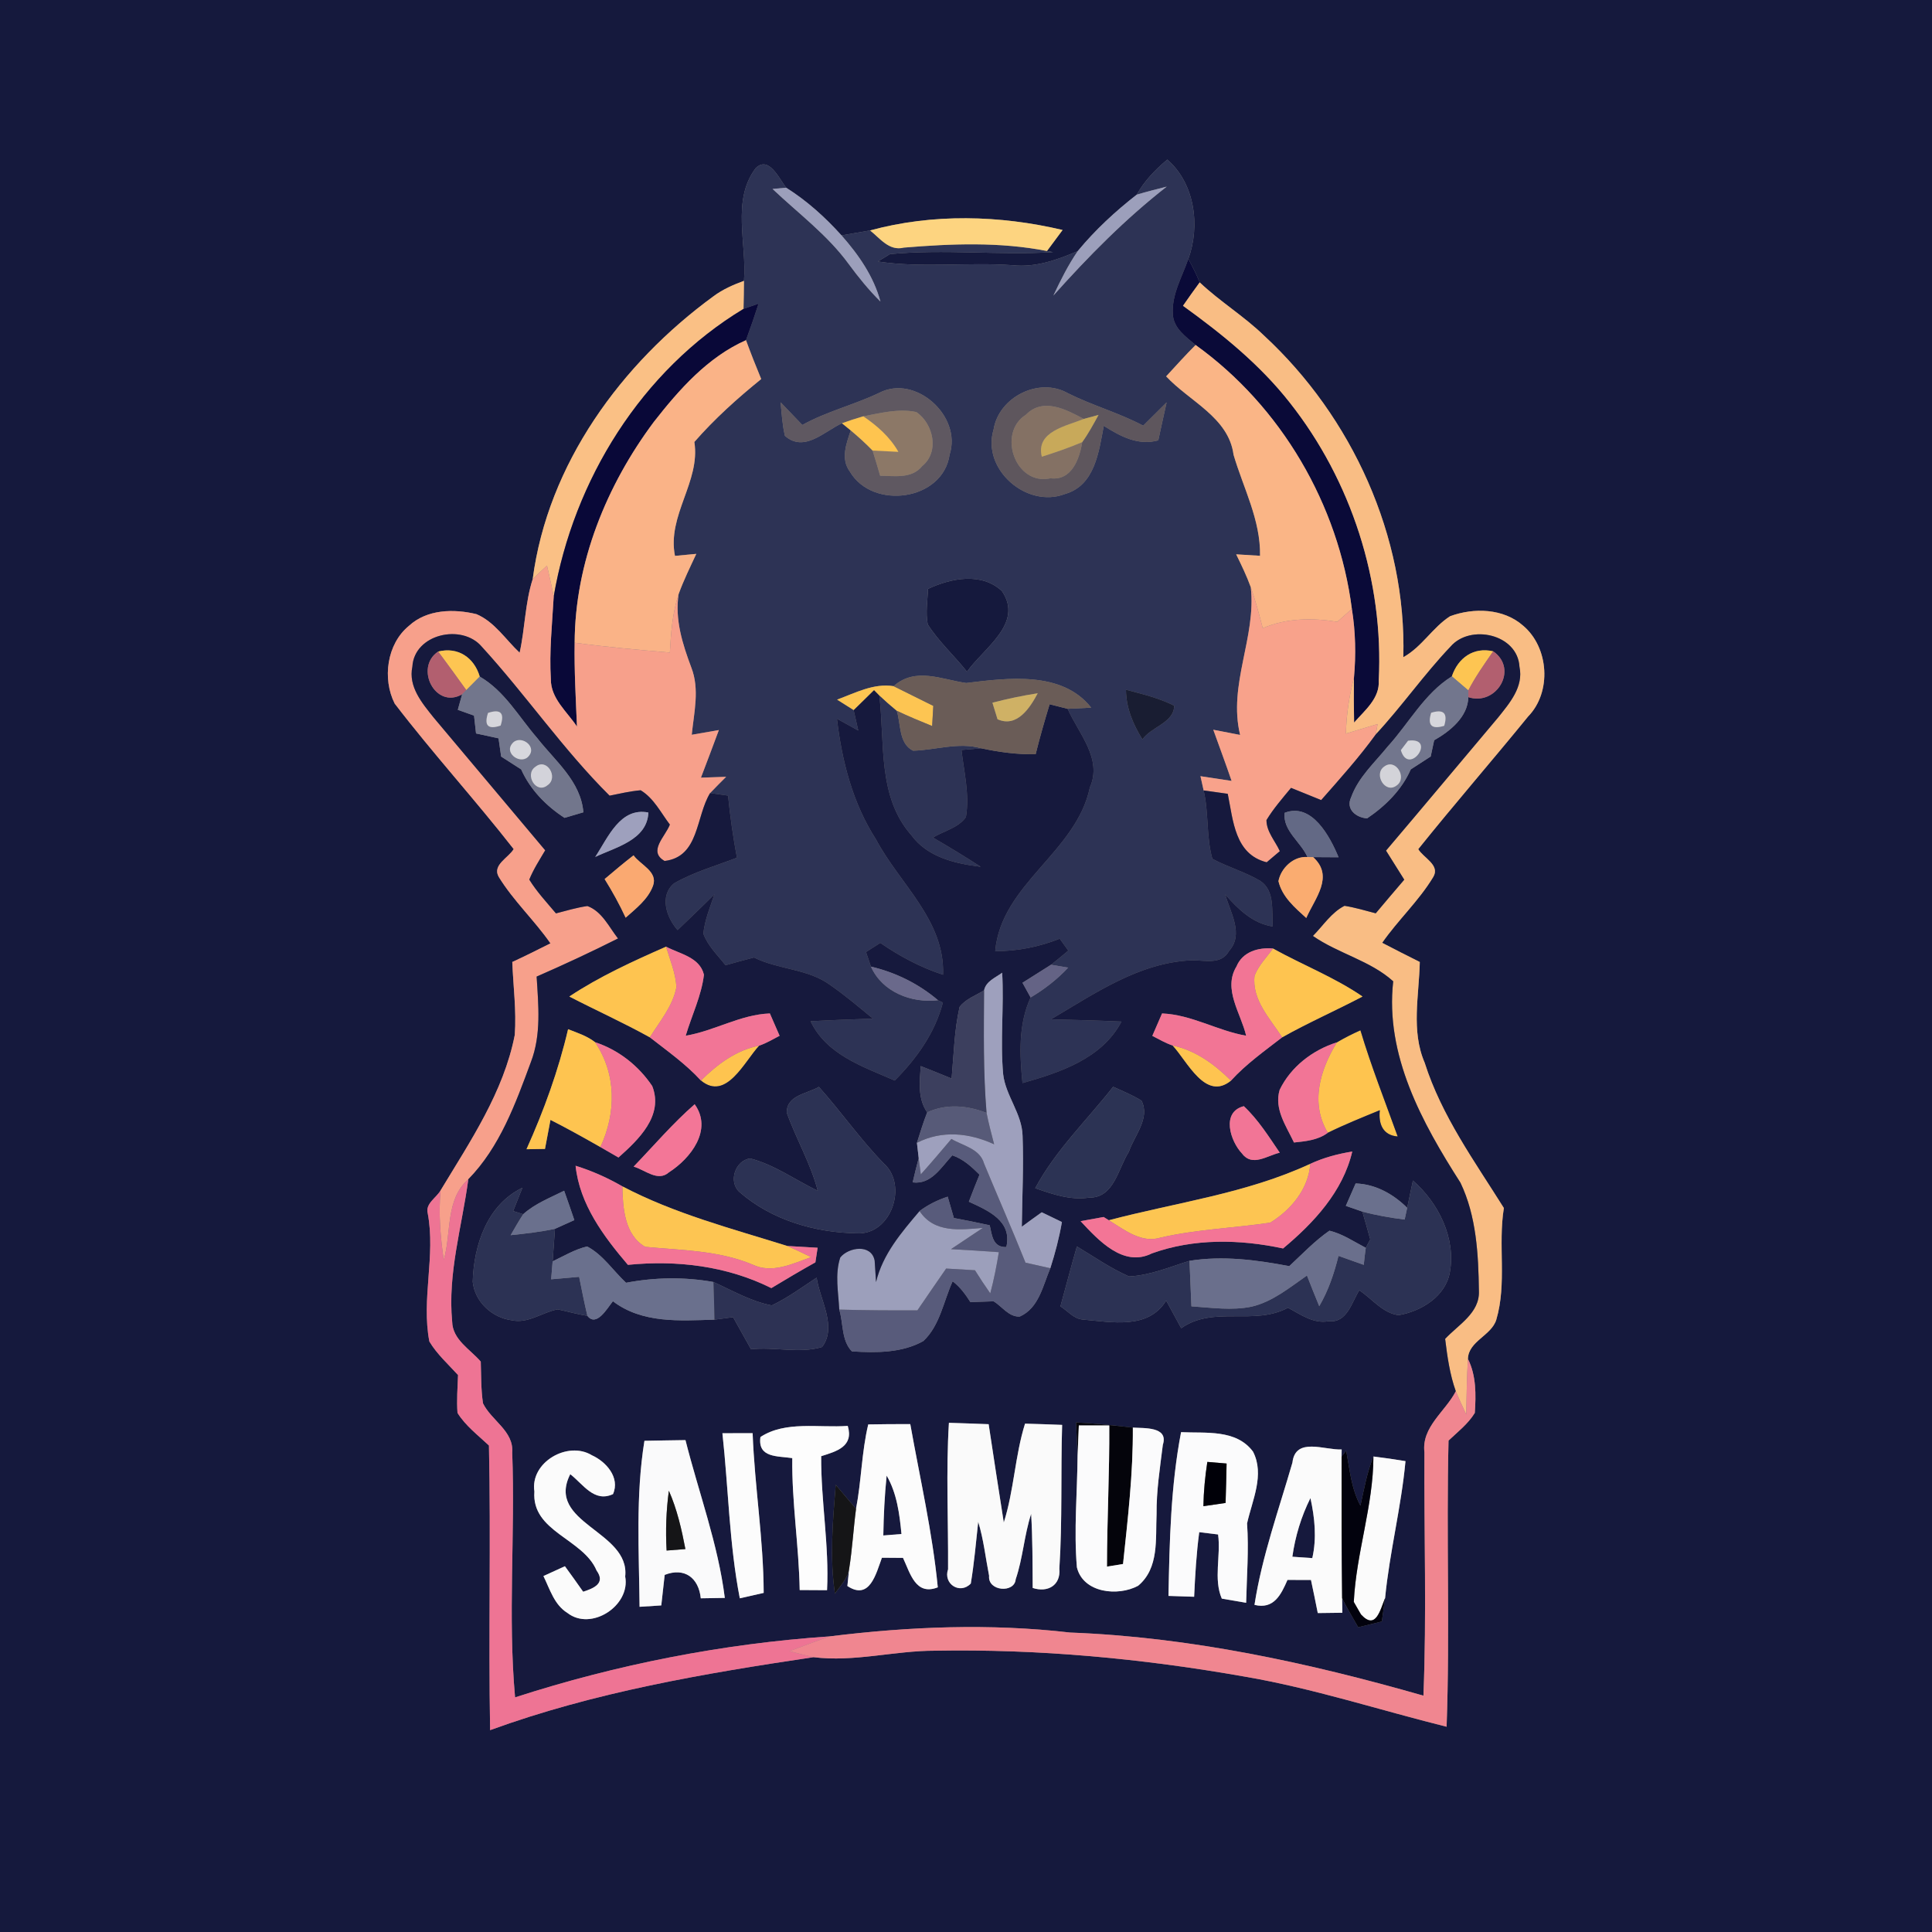 <?xml version="1.0" encoding="UTF-8" ?>
<!DOCTYPE svg PUBLIC "-//W3C//DTD SVG 1.1//EN" "http://www.w3.org/Graphics/SVG/1.1/DTD/svg11.dtd">
<svg width="250pt" height="250pt" viewBox="0 0 250 250" version="1.1" xmlns="http://www.w3.org/2000/svg">
<rect x="0" y="0" width="250" height="250" fill="#808080" stroke="none"/>
<g id="#15193dff">
<path fill="#15193d" opacity="1.00" d=" M 0.00 0.00 L 250.00 0.00 L 250.00 250.00 L 0.00 250.00 L 0.00 0.00 M 97.77 21.78 C 94.63 25.97 96.67 31.53 96.27 36.34 C 94.88 36.85 93.51 37.45 92.32 38.34 C 80.39 47.05 70.89 60.04 68.93 74.94 C 67.94 78.01 67.94 81.32 67.24 84.46 C 65.43 82.77 64.00 80.46 61.65 79.47 C 58.73 78.76 55.25 78.83 52.92 80.98 C 50.04 83.33 49.46 87.84 51.07 91.04 C 56.00 97.48 61.48 103.48 66.47 109.87 C 65.81 111.00 63.63 111.94 64.55 113.49 C 66.46 116.59 69.16 119.09 71.23 122.07 C 69.59 122.89 67.95 123.72 66.29 124.48 C 66.41 127.63 66.84 130.78 66.61 133.93 C 65.16 141.34 60.84 147.69 57.01 154.04 C 56.46 155.00 55.01 155.75 55.35 157.01 C 56.39 162.50 54.50 168.08 55.56 173.59 C 56.54 175.23 57.99 176.52 59.27 177.93 C 59.21 179.56 59.08 181.19 59.20 182.83 C 60.24 184.50 61.85 185.71 63.27 187.05 C 63.53 199.32 63.20 211.60 63.42 223.88 C 76.91 218.96 91.12 216.54 105.27 214.44 C 110.53 215.10 115.75 213.59 121.01 213.60 C 134.40 213.36 147.80 214.61 160.99 216.94 C 169.87 218.45 178.46 221.27 187.19 223.44 C 187.63 211.11 187.14 198.75 187.44 186.41 C 188.63 185.28 189.97 184.25 190.84 182.83 C 191.00 180.49 191.03 177.99 189.95 175.84 C 190.01 173.54 192.99 172.83 193.62 170.77 C 195.01 166.07 193.82 161.11 194.60 156.32 C 190.81 150.27 186.54 144.40 184.35 137.51 C 182.57 133.37 183.63 128.82 183.72 124.48 C 182.09 123.67 180.46 122.84 178.85 122.00 C 180.90 119.05 183.59 116.58 185.45 113.50 C 186.41 111.94 184.18 111.01 183.52 109.88 C 188.17 104.08 193.05 98.47 197.74 92.71 C 200.81 89.56 200.44 83.79 197.10 80.97 C 194.55 78.71 190.70 78.61 187.64 79.74 C 185.37 81.20 183.99 83.72 181.59 85.04 C 182.01 69.42 174.97 53.97 163.56 43.42 C 160.97 40.91 157.86 39.02 155.24 36.54 C 154.82 35.50 154.31 34.49 153.77 33.50 C 155.33 29.22 154.62 23.75 151.05 20.65 C 149.50 21.95 148.08 23.41 147.09 25.19 C 144.32 27.35 141.70 29.77 139.46 32.49 C 136.80 33.63 133.99 34.64 131.04 34.32 C 125.22 33.90 119.37 34.71 113.59 33.84 C 113.98 33.60 114.76 33.12 115.16 32.88 C 122.17 32.21 129.23 33.05 136.26 32.63 L 135.48 32.48 C 135.99 31.80 137.00 30.44 137.50 29.76 C 129.39 27.84 120.66 27.61 112.59 29.82 C 111.36 30.04 110.13 30.25 108.89 30.46 C 106.78 28.11 104.40 25.97 101.73 24.29 C 100.84 23.15 99.47 20.06 97.77 21.78 Z" />
<path fill="#15193d" opacity="1.00" d=" M 120.08 76.20 C 123.05 74.81 126.98 74.02 129.64 76.47 C 132.52 80.66 127.28 83.86 125.13 86.92 C 123.48 84.84 121.48 83.04 120.05 80.80 C 119.75 79.28 120.03 77.73 120.08 76.20 Z" />
</g>
<g id="#2d3355ff">
<path fill="#2d3355" opacity="1.00" d=" M 97.77 21.78 C 99.47 20.06 100.84 23.15 101.73 24.29 C 101.29 24.33 100.41 24.41 99.97 24.45 C 103.31 27.62 107.08 30.40 109.82 34.16 C 111.08 35.87 112.42 37.53 113.93 39.02 C 113.05 35.76 111.10 32.96 108.89 30.46 C 110.13 30.25 111.36 30.04 112.59 29.82 C 113.88 30.84 115.06 32.52 116.95 32.04 C 123.12 31.53 129.38 31.28 135.48 32.48 L 136.26 32.63 C 129.23 33.05 122.17 32.21 115.16 32.88 C 114.76 33.12 113.98 33.60 113.59 33.84 C 119.37 34.71 125.22 33.90 131.04 34.32 C 133.99 34.64 136.80 33.63 139.46 32.49 C 138.22 34.30 137.24 36.26 136.31 38.24 C 140.84 33.17 145.60 28.34 150.97 24.15 C 149.67 24.48 148.37 24.81 147.09 25.19 C 148.08 23.41 149.50 21.95 151.05 20.65 C 154.62 23.75 155.33 29.22 153.77 33.50 C 152.98 35.81 151.62 38.07 151.76 40.58 C 151.80 42.44 153.43 43.56 154.71 44.64 C 153.40 45.95 152.16 47.33 150.90 48.70 C 153.91 51.94 158.99 54.01 159.62 58.84 C 160.89 63.17 163.13 67.27 163.05 71.92 C 162.02 71.86 160.99 71.79 159.96 71.73 C 160.64 73.12 161.32 74.52 161.85 75.98 C 162.59 82.48 158.89 88.57 160.47 95.10 C 159.31 94.87 158.15 94.65 157.00 94.43 C 157.79 96.63 158.61 98.83 159.37 101.05 C 158.02 100.85 156.68 100.65 155.34 100.44 C 155.48 101.05 155.62 101.67 155.75 102.28 C 156.43 105.19 156.07 108.25 156.88 111.13 C 158.88 112.20 161.10 112.82 163.07 113.98 C 165.02 115.27 164.53 117.90 164.70 119.89 C 162.09 119.49 160.21 117.64 158.55 115.75 C 159.19 118.07 160.99 120.88 159.04 123.05 C 158.04 124.88 155.93 124.25 154.26 124.26 C 147.42 124.53 141.69 128.55 135.99 131.90 C 139.04 131.97 142.08 132.05 145.12 132.19 C 142.61 136.98 137.18 138.77 132.31 140.15 C 131.94 136.43 131.76 132.56 133.36 129.07 C 135.15 128.01 136.80 126.73 138.22 125.21 C 137.67 125.11 136.56 124.93 136.00 124.84 C 136.76 124.24 137.50 123.63 138.24 123.01 C 137.96 122.63 137.41 121.86 137.13 121.47 C 134.47 122.52 131.65 123.09 128.78 123.08 C 129.55 114.38 139.28 110.29 141.03 101.89 C 142.68 98.18 139.57 94.91 138.15 91.72 C 138.91 91.68 140.44 91.61 141.20 91.57 C 137.43 86.78 130.38 87.73 125.02 88.38 C 121.80 87.92 118.47 86.28 115.63 88.79 C 113.04 88.38 110.67 89.67 108.32 90.53 C 109.03 90.98 109.74 91.43 110.46 91.88 C 110.61 92.55 110.91 93.87 111.06 94.53 C 110.13 94.02 109.21 93.51 108.30 93.00 C 108.94 98.48 110.34 103.94 113.36 108.63 C 116.41 114.38 122.28 119.07 122.03 126.13 C 119.12 125.18 116.42 123.74 113.91 122.01 C 113.45 122.31 112.52 122.90 112.06 123.19 C 112.22 123.66 112.54 124.61 112.70 125.08 C 114.18 128.39 117.95 129.83 121.38 129.43 L 122.01 129.73 C 120.98 133.67 118.61 136.97 115.78 139.82 C 111.69 138.03 106.95 136.49 104.89 132.15 C 107.57 132.00 110.27 131.90 112.96 131.81 C 111.17 130.34 109.40 128.83 107.50 127.51 C 104.59 125.33 100.75 125.49 97.57 123.90 C 96.33 124.22 95.10 124.55 93.88 124.90 C 92.86 123.59 91.59 122.40 91.01 120.81 C 91.20 119.04 91.88 117.39 92.45 115.72 C 90.88 117.29 89.28 118.82 87.68 120.35 C 86.24 118.73 85.29 115.91 87.23 114.30 C 89.78 112.84 92.63 112.04 95.36 110.99 C 94.86 108.33 94.48 105.65 94.21 102.95 C 93.63 102.87 92.47 102.71 91.89 102.62 C 92.57 101.91 93.26 101.21 93.96 100.52 C 92.87 100.55 91.78 100.59 90.70 100.63 C 91.48 98.58 92.26 96.53 93.02 94.47 C 91.85 94.67 90.68 94.88 89.51 95.08 C 89.80 92.20 90.55 89.19 89.46 86.39 C 88.32 83.35 87.31 80.17 87.81 76.88 C 88.46 75.09 89.30 73.39 90.10 71.67 C 89.41 71.73 88.03 71.86 87.34 71.93 C 86.30 66.67 90.66 62.34 89.85 57.19 C 92.46 54.20 95.42 51.54 98.50 49.05 C 97.81 47.39 97.15 45.71 96.53 44.02 C 97.11 42.45 97.65 40.87 98.16 39.29 C 97.68 39.46 96.70 39.80 96.21 39.97 C 96.24 38.76 96.26 37.55 96.27 36.34 C 96.67 31.53 94.63 25.97 97.77 21.78 M 113.76 50.84 C 110.51 52.39 106.97 53.24 103.82 54.99 C 102.88 54.01 101.95 53.03 101.01 52.06 C 101.15 53.51 101.23 54.97 101.57 56.40 C 104.08 58.60 106.66 55.82 108.95 54.77 C 109.23 55.00 109.81 55.47 110.09 55.70 C 109.51 57.42 108.76 59.38 109.97 61.02 C 112.90 66.03 122.03 64.82 122.88 58.82 C 124.50 53.83 118.44 48.39 113.76 50.84 M 128.57 55.58 C 127.00 60.72 132.86 65.84 137.82 63.92 C 141.69 62.81 142.19 58.44 142.83 55.10 C 144.95 56.45 147.28 57.71 149.88 56.98 C 150.23 55.34 150.60 53.71 150.96 52.07 C 149.95 53.07 148.94 54.08 147.93 55.08 C 144.79 53.42 141.35 52.47 138.18 50.88 C 134.46 48.76 129.24 51.37 128.57 55.58 M 120.08 76.20 C 120.03 77.73 119.75 79.28 120.05 80.80 C 121.48 83.04 123.48 84.84 125.13 86.92 C 127.28 83.86 132.52 80.66 129.64 76.47 C 126.98 74.02 123.05 74.81 120.08 76.20 M 145.70 89.25 C 145.71 91.59 146.62 93.73 147.83 95.68 C 148.98 94.03 151.91 93.54 151.94 91.32 C 149.97 90.32 147.81 89.81 145.70 89.25 Z" />
<path fill="#2d3355" opacity="1.00" d=" M 113.78 89.98 C 114.51 90.67 115.26 91.33 116.04 91.97 C 116.59 93.69 116.27 96.21 118.15 97.14 C 121.09 97.06 124.05 96.00 126.98 96.83 C 126.34 96.89 125.05 96.99 124.41 97.05 C 124.75 99.92 125.48 102.84 124.99 105.73 C 124.00 107.14 122.14 107.52 120.72 108.38 C 122.81 109.59 124.87 110.84 126.90 112.16 C 123.58 111.75 120.00 110.92 117.92 108.06 C 113.52 103.08 114.52 96.08 113.78 89.98 Z" />
</g>
<g id="#9c9fbbff">
<path fill="#9c9fbb" opacity="1.00" d=" M 99.97 24.45 C 100.41 24.41 101.29 24.33 101.73 24.29 C 104.40 25.97 106.78 28.11 108.89 30.46 C 111.10 32.96 113.05 35.76 113.93 39.02 C 112.42 37.53 111.08 35.87 109.82 34.16 C 107.08 30.40 103.31 27.62 99.97 24.45 Z" />
<path fill="#9c9fbb" opacity="1.00" d=" M 147.09 25.19 C 148.37 24.81 149.67 24.48 150.97 24.15 C 145.60 28.34 140.84 33.17 136.31 38.24 C 137.24 36.26 138.22 34.30 139.46 32.49 C 141.70 29.77 144.32 27.35 147.09 25.19 Z" />
<path fill="#9c9fbb" opacity="1.00" d=" M 118.99 156.71 C 120.87 159.57 124.22 159.14 127.18 158.89 C 125.80 159.80 124.43 160.72 123.06 161.64 C 125.12 161.75 127.18 161.88 129.25 162.03 C 128.96 163.82 128.61 165.61 128.14 167.36 C 127.45 166.38 126.79 165.38 126.16 164.37 C 124.92 164.29 123.67 164.22 122.43 164.15 C 121.18 165.95 119.95 167.75 118.71 169.56 C 115.34 169.57 111.97 169.56 108.60 169.46 C 108.49 167.22 108.01 164.90 108.73 162.72 C 109.79 161.38 112.77 160.92 113.18 163.13 C 113.23 163.82 113.32 165.21 113.36 165.90 C 114.22 162.29 116.65 159.47 118.99 156.71 Z" />
</g>
<g id="#fdd480ff">
<path fill="#fdd480" opacity="1.00" d=" M 112.59 29.82 C 120.66 27.61 129.39 27.84 137.50 29.76 C 137.00 30.44 135.99 31.80 135.48 32.48 C 129.38 31.28 123.12 31.53 116.95 32.04 C 115.06 32.52 113.88 30.84 112.59 29.82 Z" />
</g>
<g id="#0a0a38ff">
<path fill="#0a0a38" opacity="1.00" d=" M 151.76 40.58 C 151.62 38.07 152.98 35.81 153.77 33.50 C 154.31 34.49 154.82 35.50 155.24 36.54 C 154.50 37.54 153.79 38.55 153.08 39.57 C 158.13 43.21 163.03 47.17 166.89 52.09 C 174.86 62.18 179.07 75.21 178.41 88.05 C 178.55 90.38 176.60 91.92 175.22 93.50 C 175.18 91.57 175.17 89.64 175.20 87.71 C 175.47 84.74 175.41 81.74 174.93 78.79 C 173.20 65.29 165.79 52.60 154.71 44.64 C 153.43 43.56 151.80 42.44 151.76 40.58 Z" />
</g>
<g id="#fac085ff">
<path fill="#fac085" opacity="1.00" d=" M 92.32 38.34 C 93.51 37.45 94.88 36.85 96.27 36.34 C 96.26 37.55 96.24 38.76 96.21 39.97 C 83.01 47.94 74.23 62.11 71.65 77.18 C 71.39 75.84 71.08 74.51 70.78 73.19 C 70.15 73.76 69.53 74.35 68.93 74.94 C 70.89 60.04 80.39 47.05 92.32 38.34 Z" />
</g>
<g id="#f9bd84ff">
<path fill="#f9bd84" opacity="1.00" d=" M 153.08 39.57 C 153.79 38.55 154.50 37.54 155.24 36.54 C 157.86 39.02 160.97 40.91 163.56 43.42 C 174.97 53.97 182.01 69.42 181.59 85.04 C 183.99 83.72 185.37 81.20 187.64 79.74 C 190.70 78.61 194.55 78.71 197.10 80.97 C 200.44 83.79 200.81 89.56 197.74 92.71 C 193.05 98.47 188.17 104.08 183.52 109.88 C 184.18 111.01 186.41 111.94 185.45 113.50 C 183.59 116.58 180.90 119.05 178.85 122.00 C 180.46 122.84 182.09 123.67 183.72 124.48 C 183.63 128.82 182.57 133.37 184.35 137.51 C 186.54 144.40 190.81 150.27 194.60 156.32 C 193.82 161.11 195.01 166.07 193.62 170.77 C 192.99 172.83 190.01 173.54 189.95 175.84 C 189.81 178.24 189.77 180.64 189.73 183.04 C 189.27 182.04 188.80 181.04 188.38 180.03 C 187.60 177.84 187.28 175.54 187.00 173.25 C 188.70 171.42 191.49 169.90 191.37 167.06 C 191.31 162.36 191.05 157.34 188.98 153.04 C 184.01 145.27 179.21 136.54 180.28 126.98 C 177.33 124.31 173.16 123.39 169.89 121.11 C 171.21 119.78 172.28 118.07 173.98 117.21 C 175.35 117.43 176.68 117.83 178.02 118.18 C 179.24 116.73 180.47 115.27 181.71 113.83 C 180.92 112.57 180.14 111.32 179.35 110.07 C 184.21 104.35 189.01 98.59 193.85 92.85 C 195.34 90.98 197.17 88.88 196.62 86.29 C 196.39 82.04 190.23 80.70 187.68 83.69 C 184.26 87.29 181.41 91.39 178.03 95.03 C 178.09 94.70 178.20 94.03 178.26 93.69 C 176.89 94.10 175.52 94.52 174.16 94.93 C 174.22 92.49 174.58 90.07 175.20 87.71 C 175.17 89.64 175.18 91.57 175.22 93.50 C 176.60 91.92 178.55 90.38 178.41 88.05 C 179.07 75.21 174.86 62.18 166.89 52.09 C 163.03 47.17 158.13 43.21 153.08 39.57 Z" />
</g>
<g id="#090838ff">
<path fill="#090838" opacity="1.00" d=" M 96.21 39.97 C 96.70 39.80 97.68 39.46 98.16 39.29 C 97.65 40.87 97.11 42.45 96.53 44.02 C 91.57 46.22 87.89 50.40 84.61 54.59 C 78.48 62.80 74.40 72.82 74.36 83.17 C 74.30 86.79 74.51 90.40 74.66 94.02 C 73.38 92.09 71.26 90.39 71.28 87.89 C 71.06 84.32 71.45 80.75 71.65 77.18 C 74.23 62.11 83.01 47.94 96.21 39.97 Z" />
</g>
<g id="#fab387ff">
<path fill="#fab387" opacity="1.00" d=" M 84.61 54.59 C 87.89 50.40 91.57 46.22 96.53 44.02 C 97.15 45.71 97.81 47.39 98.50 49.05 C 95.42 51.54 92.46 54.20 89.85 57.19 C 90.66 62.34 86.30 66.67 87.34 71.93 C 88.03 71.86 89.41 71.73 90.10 71.67 C 89.30 73.39 88.46 75.09 87.81 76.88 C 87.01 79.32 86.82 81.89 86.68 84.44 C 82.57 84.09 78.45 83.72 74.36 83.17 C 74.40 72.82 78.48 62.80 84.61 54.59 Z" />
</g>
<g id="#fab586ff">
<path fill="#fab586" opacity="1.00" d=" M 150.90 48.70 C 152.16 47.33 153.40 45.95 154.71 44.64 C 165.79 52.60 173.20 65.29 174.93 78.79 C 174.46 79.21 173.52 80.05 173.04 80.46 C 169.80 79.94 166.46 79.97 163.40 81.29 C 162.94 79.50 162.46 77.72 161.85 75.98 C 161.32 74.52 160.64 73.12 159.96 71.73 C 160.99 71.79 162.02 71.86 163.05 71.92 C 163.13 67.27 160.89 63.17 159.62 58.84 C 158.99 54.01 153.91 51.94 150.90 48.70 Z" />
</g>
<g id="#5f5861ff">
<path fill="#5f5861" opacity="1.00" d=" M 113.76 50.84 C 118.44 48.39 124.50 53.83 122.88 58.82 C 122.03 64.82 112.90 66.03 109.97 61.02 C 108.76 59.38 109.51 57.42 110.09 55.70 C 111.07 56.52 112.02 57.38 112.91 58.30 C 113.25 59.38 113.58 60.47 113.89 61.56 C 115.76 61.58 117.99 61.98 119.33 60.31 C 121.60 58.46 120.78 54.84 118.58 53.32 C 116.29 52.83 113.96 53.45 111.71 53.87 C 110.78 54.14 109.86 54.44 108.95 54.77 C 106.66 55.82 104.08 58.60 101.57 56.40 C 101.23 54.97 101.15 53.51 101.01 52.06 C 101.95 53.03 102.88 54.01 103.82 54.99 C 106.97 53.24 110.51 52.39 113.76 50.84 Z" />
</g>
<g id="#5e565dff">
<path fill="#5e565d" opacity="1.00" d=" M 128.57 55.58 C 129.24 51.37 134.46 48.76 138.18 50.88 C 141.35 52.47 144.79 53.42 147.93 55.08 C 148.94 54.08 149.95 53.07 150.96 52.07 C 150.60 53.71 150.23 55.34 149.88 56.98 C 147.28 57.71 144.95 56.45 142.83 55.10 C 142.19 58.44 141.69 62.81 137.82 63.92 C 132.86 65.84 127.00 60.72 128.57 55.58 M 132.75 53.67 C 129.00 56.03 131.38 62.90 135.93 61.89 C 138.67 62.23 139.69 59.38 140.04 57.21 C 140.84 56.10 141.49 54.89 142.15 53.69 C 141.68 53.82 140.72 54.08 140.24 54.21 C 137.95 52.99 134.98 51.39 132.75 53.67 Z" />
</g>
<g id="#847164ff">
<path fill="#847164" opacity="1.00" d=" M 132.75 53.67 C 134.98 51.39 137.95 52.99 140.24 54.21 C 138.00 55.13 134.00 55.82 134.81 59.10 C 136.57 58.54 138.33 57.94 140.04 57.21 C 139.69 59.38 138.67 62.23 135.93 61.89 C 131.38 62.90 129.00 56.03 132.75 53.67 Z" />
</g>
<g id="#8c7867ff">
<path fill="#8c7867" opacity="1.00" d=" M 111.71 53.87 C 113.96 53.45 116.29 52.83 118.58 53.32 C 120.78 54.84 121.60 58.46 119.33 60.31 C 117.99 61.98 115.76 61.58 113.89 61.56 C 113.58 60.47 113.25 59.38 112.91 58.30 C 114.02 58.36 115.14 58.42 116.25 58.47 C 115.17 56.55 113.51 55.10 111.71 53.87 Z" />
</g>
<g id="#fec44fff">
<path fill="#fec44f" opacity="1.00" d=" M 108.95 54.77 C 109.86 54.44 110.78 54.14 111.71 53.87 C 113.51 55.10 115.17 56.55 116.25 58.47 C 115.14 58.42 114.02 58.36 112.91 58.30 C 112.02 57.38 111.07 56.52 110.09 55.70 C 109.81 55.47 109.23 55.00 108.95 54.77 Z" />
<path fill="#fec44f" opacity="1.00" d=" M 172.99 134.88 C 173.98 134.30 175.00 133.78 176.04 133.32 C 177.43 137.97 179.22 142.49 180.86 147.06 C 178.92 146.91 178.35 145.40 178.55 143.66 C 176.29 144.59 174.02 145.50 171.82 146.58 C 169.51 142.73 170.82 138.43 172.99 134.88 Z" />
<path fill="#fec44f" opacity="1.00" d=" M 90.70 139.82 C 92.82 137.72 95.26 135.89 98.25 135.30 C 96.35 137.32 93.98 142.54 90.70 139.82 Z" />
</g>
<g id="#c8a95aff">
<path fill="#c8a95a" opacity="1.00" d=" M 140.24 54.21 C 140.72 54.08 141.68 53.82 142.15 53.69 C 141.49 54.89 140.84 56.10 140.04 57.21 C 138.33 57.94 136.57 58.54 134.81 59.10 C 134.00 55.82 138.00 55.13 140.24 54.21 Z" />
</g>
<g id="#f7a08bff">
<path fill="#f7a08b" opacity="1.00" d=" M 68.93 74.94 C 69.53 74.35 70.15 73.76 70.78 73.19 C 71.08 74.51 71.39 75.84 71.65 77.18 C 71.45 80.75 71.06 84.32 71.28 87.89 C 71.26 90.39 73.38 92.09 74.66 94.02 C 74.51 90.40 74.30 86.79 74.36 83.17 C 78.45 83.72 82.57 84.09 86.68 84.44 C 86.82 81.89 87.01 79.32 87.81 76.88 C 87.31 80.17 88.32 83.35 89.46 86.39 C 90.55 89.19 89.80 92.20 89.51 95.08 C 90.68 94.88 91.85 94.67 93.02 94.47 C 92.26 96.53 91.48 98.58 90.70 100.63 C 91.78 100.59 92.87 100.55 93.96 100.52 C 93.26 101.21 92.57 101.91 91.89 102.62 C 90.01 105.68 90.51 110.87 86.00 111.41 C 83.80 110.17 86.10 108.25 86.68 106.70 C 85.51 105.16 84.60 103.28 82.90 102.26 C 81.54 102.38 80.21 102.69 78.88 102.96 C 72.86 96.98 68.05 89.92 62.34 83.68 C 59.78 80.66 53.60 82.03 53.36 86.27 C 52.81 88.87 54.63 90.99 56.13 92.87 C 60.95 98.58 65.73 104.32 70.55 110.03 C 69.82 111.27 69.03 112.48 68.49 113.82 C 69.47 115.41 70.75 116.77 71.94 118.19 C 73.29 117.84 74.62 117.44 76.01 117.24 C 77.90 117.93 78.80 119.95 79.97 121.44 C 76.51 123.18 72.99 124.82 69.44 126.37 C 69.67 130.07 70.06 133.91 68.69 137.45 C 66.71 142.82 64.68 148.43 60.60 152.60 C 57.60 155.22 58.44 159.56 57.42 163.04 C 56.99 160.06 56.73 157.05 57.01 154.04 C 60.84 147.69 65.16 141.34 66.61 133.93 C 66.84 130.78 66.41 127.63 66.29 124.48 C 67.95 123.72 69.59 122.89 71.23 122.07 C 69.16 119.09 66.46 116.59 64.55 113.49 C 63.63 111.94 65.81 111.00 66.47 109.87 C 61.48 103.48 56.00 97.48 51.07 91.04 C 49.46 87.84 50.04 83.33 52.92 80.98 C 55.25 78.83 58.73 78.76 61.65 79.47 C 64.00 80.46 65.43 82.77 67.24 84.46 C 67.94 81.32 67.94 78.01 68.93 74.94 Z" />
</g>
<g id="#f8a28bff">
<path fill="#f8a28b" opacity="1.00" d=" M 161.85 75.98 C 162.46 77.72 162.94 79.50 163.40 81.29 C 166.46 79.97 169.80 79.94 173.04 80.46 C 173.52 80.05 174.46 79.21 174.93 78.79 C 175.41 81.74 175.47 84.74 175.20 87.71 C 174.58 90.07 174.22 92.49 174.16 94.93 C 175.52 94.52 176.89 94.10 178.26 93.69 C 178.20 94.03 178.09 94.70 178.03 95.03 C 175.86 98.02 173.40 100.76 170.96 103.53 C 169.66 103.00 168.36 102.47 167.06 101.95 C 165.95 103.30 164.79 104.62 163.88 106.12 C 163.88 107.62 165.01 108.82 165.61 110.14 C 165.18 110.50 164.33 111.22 163.91 111.58 C 159.77 110.54 159.58 106.19 158.87 102.72 C 158.09 102.61 156.53 102.39 155.75 102.28 C 155.62 101.67 155.48 101.05 155.34 100.44 C 156.68 100.65 158.02 100.85 159.37 101.05 C 158.61 98.83 157.79 96.63 157.00 94.43 C 158.15 94.65 159.31 94.87 160.47 95.10 C 158.89 88.57 162.59 82.48 161.85 75.98 Z" />
</g>
<g id="#16193dff">
<path fill="#16193d" opacity="1.00" d=" M 53.36 86.27 C 53.60 82.03 59.78 80.66 62.34 83.68 C 68.05 89.92 72.86 96.98 78.88 102.96 C 80.21 102.69 81.54 102.38 82.90 102.26 C 84.60 103.28 85.51 105.16 86.68 106.70 C 86.10 108.25 83.80 110.17 86.00 111.41 C 90.51 110.87 90.01 105.68 91.89 102.62 C 92.47 102.71 93.63 102.87 94.21 102.95 C 94.48 105.65 94.86 108.33 95.36 110.99 C 92.63 112.04 89.78 112.84 87.23 114.30 C 85.29 115.91 86.24 118.73 87.68 120.35 C 89.28 118.82 90.88 117.29 92.45 115.72 C 91.88 117.39 91.20 119.04 91.01 120.81 C 91.59 122.40 92.86 123.59 93.88 124.90 C 95.10 124.55 96.33 124.22 97.57 123.90 C 100.75 125.49 104.59 125.33 107.50 127.51 C 109.40 128.83 111.17 130.34 112.96 131.81 C 110.27 131.90 107.57 132.00 104.89 132.15 C 106.95 136.49 111.69 138.03 115.78 139.82 C 118.61 136.97 120.98 133.67 122.01 129.73 L 121.38 129.43 C 118.87 127.30 115.90 125.83 112.70 125.08 C 112.54 124.61 112.22 123.66 112.06 123.19 C 112.52 122.90 113.45 122.31 113.91 122.01 C 116.42 123.74 119.12 125.18 122.03 126.13 C 122.28 119.07 116.41 114.38 113.36 108.63 C 110.34 103.94 108.94 98.48 108.30 93.00 C 109.21 93.51 110.13 94.02 111.06 94.53 C 110.91 93.87 110.61 92.55 110.46 91.88 C 111.34 91.02 112.22 90.15 113.10 89.29 L 113.78 89.98 C 114.52 96.08 113.52 103.08 117.92 108.06 C 120.00 110.92 123.58 111.75 126.90 112.16 C 124.87 110.84 122.81 109.59 120.72 108.38 C 122.14 107.52 124.00 107.14 124.99 105.73 C 125.48 102.84 124.75 99.92 124.41 97.05 C 125.05 96.99 126.34 96.89 126.98 96.83 C 129.29 97.33 131.64 97.64 134.01 97.60 C 134.55 95.42 135.17 93.27 135.82 91.13 C 136.40 91.27 137.57 91.57 138.15 91.72 C 139.57 94.91 142.68 98.18 141.03 101.89 C 139.28 110.29 129.55 114.38 128.78 123.08 C 131.65 123.09 134.47 122.52 137.13 121.47 C 137.41 121.86 137.96 122.63 138.24 123.01 C 137.50 123.63 136.76 124.24 136.00 124.84 C 134.77 125.62 133.54 126.39 132.31 127.17 C 132.66 127.80 133.01 128.44 133.36 129.07 C 131.76 132.56 131.94 136.43 132.31 140.15 C 137.18 138.77 142.61 136.98 145.12 132.19 C 142.08 132.05 139.04 131.97 135.99 131.90 C 141.69 128.55 147.42 124.53 154.26 124.26 C 155.93 124.25 158.04 124.88 159.04 123.05 C 160.99 120.88 159.19 118.07 158.55 115.75 C 160.21 117.64 162.09 119.49 164.70 119.89 C 164.53 117.90 165.02 115.27 163.07 113.98 C 161.10 112.82 158.88 112.20 156.88 111.13 C 156.07 108.25 156.43 105.19 155.75 102.28 C 156.53 102.39 158.09 102.61 158.87 102.72 C 159.58 106.19 159.77 110.54 163.91 111.58 C 164.33 111.22 165.18 110.50 165.61 110.14 C 165.01 108.82 163.88 107.62 163.88 106.12 C 164.79 104.62 165.95 103.30 167.06 101.95 C 168.36 102.47 169.66 103.00 170.96 103.53 C 173.40 100.76 175.86 98.02 178.03 95.03 C 181.41 91.39 184.26 87.29 187.68 83.69 C 190.23 80.70 196.39 82.04 196.62 86.29 C 197.17 88.88 195.34 90.98 193.85 92.85 C 189.01 98.59 184.21 104.35 179.35 110.07 C 180.14 111.32 180.92 112.57 181.71 113.83 C 180.47 115.27 179.24 116.73 178.02 118.18 C 176.68 117.83 175.35 117.43 173.98 117.21 C 172.28 118.07 171.21 119.78 169.89 121.11 C 173.16 123.39 177.33 124.31 180.28 126.98 C 179.21 136.54 184.01 145.27 188.98 153.04 C 191.05 157.34 191.31 162.36 191.37 167.06 C 191.49 169.90 188.70 171.42 187.00 173.25 C 187.28 175.54 187.60 177.84 188.38 180.03 C 187.02 182.67 183.93 184.64 184.32 187.92 C 184.26 198.42 184.62 208.93 184.19 219.42 C 169.29 215.15 154.01 211.84 138.47 211.25 C 128.11 210.05 117.65 210.47 107.33 211.75 C 93.52 212.69 79.82 215.38 66.65 219.64 C 65.70 209.11 66.68 198.51 66.28 187.96 C 66.50 185.17 63.59 183.83 62.50 181.59 C 62.23 179.80 62.27 177.99 62.21 176.19 C 60.84 174.60 58.56 173.36 58.51 171.02 C 57.91 164.79 59.78 158.72 60.60 152.60 C 64.68 148.43 66.71 142.82 68.69 137.45 C 70.06 133.91 69.67 130.07 69.44 126.37 C 72.99 124.82 76.51 123.18 79.97 121.44 C 78.80 119.95 77.90 117.93 76.01 117.24 C 74.62 117.44 73.29 117.84 71.94 118.19 C 70.75 116.77 69.47 115.41 68.49 113.82 C 69.03 112.48 69.82 111.27 70.55 110.03 C 65.73 104.32 60.95 98.58 56.13 92.87 C 54.63 90.99 52.81 88.87 53.36 86.27 M 56.70 84.31 C 53.58 86.39 56.35 91.84 59.80 89.84 C 59.66 90.34 59.38 91.34 59.24 91.85 C 59.77 92.03 60.82 92.41 61.34 92.60 C 61.43 93.37 61.52 94.14 61.60 94.91 C 62.57 95.12 63.54 95.33 64.51 95.54 C 64.59 96.13 64.76 97.31 64.85 97.90 C 65.71 98.45 66.58 99.00 67.44 99.56 C 68.60 102.17 70.67 104.29 73.05 105.83 C 73.66 105.65 74.88 105.29 75.49 105.11 C 75.15 101.08 71.84 98.48 69.52 95.51 C 67.14 92.77 65.31 89.42 62.08 87.55 C 61.35 85.08 59.26 83.67 56.70 84.31 M 187.87 87.52 C 184.31 89.74 182.33 93.57 179.57 96.60 C 177.88 98.69 175.77 100.57 174.84 103.16 C 174.10 104.71 175.47 105.79 176.90 105.90 C 179.27 104.30 181.39 102.21 182.55 99.56 C 183.41 99.00 184.27 98.45 185.13 97.89 C 185.25 97.37 185.47 96.31 185.58 95.79 C 187.64 94.62 189.95 92.77 190.00 90.21 C 193.62 91.40 196.54 86.59 193.22 84.28 C 190.68 83.69 188.67 85.13 187.87 87.52 M 77.02 110.89 C 79.68 109.62 83.75 108.70 83.90 105.14 C 80.24 104.42 78.67 108.40 77.02 110.89 M 166.23 105.18 C 165.98 107.51 168.32 108.92 169.18 110.90 C 167.38 110.76 165.75 112.33 165.43 114.02 C 165.91 116.06 167.55 117.44 169.03 118.79 C 170.16 116.22 172.67 113.41 169.92 110.91 C 170.74 110.92 172.39 110.93 173.21 110.93 C 172.09 108.22 169.74 103.81 166.23 105.18 M 78.24 113.75 C 79.24 115.36 80.16 117.02 80.96 118.75 C 82.31 117.54 83.85 116.38 84.50 114.62 C 85.17 112.78 82.87 111.92 81.98 110.68 C 80.70 111.67 79.47 112.71 78.24 113.75 M 73.67 128.95 C 77.13 130.74 80.69 132.34 84.09 134.23 C 86.37 136.01 88.74 137.68 90.70 139.82 C 93.98 142.54 96.35 137.32 98.25 135.30 C 99.17 134.99 100.01 134.48 100.88 134.03 C 100.46 133.07 100.04 132.10 99.62 131.14 C 95.80 131.28 92.46 133.40 88.73 134.02 C 89.51 131.39 90.76 128.87 91.09 126.13 C 90.55 123.85 87.96 123.44 86.19 122.50 C 81.89 124.39 77.59 126.35 73.67 128.95 M 160.00 125.06 C 158.21 128.00 160.58 131.12 161.25 134.02 C 157.53 133.38 154.18 131.29 150.37 131.14 C 149.95 132.10 149.53 133.07 149.11 134.04 C 149.97 134.48 150.82 134.98 151.74 135.29 C 153.64 137.32 155.99 142.53 159.29 139.83 C 161.25 137.68 163.63 136.00 165.91 134.23 C 169.30 132.32 172.87 130.76 176.31 128.95 C 172.68 126.46 168.56 124.87 164.72 122.74 C 162.83 122.57 160.79 123.15 160.00 125.06 M 127.34 128.15 C 126.27 128.82 124.96 129.25 124.17 130.30 C 123.48 133.33 123.42 136.47 123.14 139.56 C 121.81 139.02 120.47 138.47 119.14 137.95 C 119.01 139.99 118.73 142.15 119.98 143.94 C 119.47 145.23 119.07 146.56 118.65 147.88 C 118.70 148.38 118.82 149.37 118.88 149.86 C 118.60 150.90 118.34 151.95 118.10 153.00 C 120.53 153.31 121.80 151.01 123.23 149.50 C 124.63 149.97 125.72 150.97 126.75 152.00 C 126.27 153.16 125.82 154.33 125.37 155.50 C 127.87 156.65 131.01 157.98 130.22 161.37 C 128.48 161.44 128.36 159.86 128.07 158.55 C 126.53 158.21 124.98 157.90 123.43 157.61 C 123.23 156.92 122.83 155.54 122.63 154.85 C 121.32 155.28 120.09 155.89 118.99 156.71 C 116.65 159.47 114.22 162.29 113.36 165.90 C 113.32 165.21 113.23 163.82 113.18 163.13 C 112.77 160.92 109.79 161.38 108.73 162.72 C 108.01 164.90 108.49 167.22 108.60 169.46 C 109.14 171.23 108.87 173.49 110.24 174.87 C 113.32 175.06 116.71 175.09 119.48 173.53 C 121.63 171.52 122.09 168.39 123.27 165.80 C 124.23 166.52 124.93 167.49 125.57 168.49 C 126.57 168.46 127.57 168.42 128.57 168.39 C 129.68 169.05 130.54 170.44 131.96 170.36 C 134.44 169.26 134.95 166.35 135.91 164.11 C 136.54 162.15 137.06 160.16 137.41 158.13 C 136.76 157.82 135.45 157.19 134.80 156.87 C 133.93 157.49 133.07 158.11 132.22 158.74 C 132.27 154.81 132.47 150.89 132.32 146.96 C 132.25 144.11 130.14 141.81 129.81 139.02 C 129.41 134.64 129.93 130.25 129.68 125.87 C 128.81 126.52 127.59 126.96 127.34 128.15 M 73.51 133.18 C 72.26 138.53 70.38 143.70 68.13 148.71 C 68.73 148.70 69.92 148.68 70.52 148.67 C 70.75 147.41 70.99 146.16 71.23 144.91 C 73.42 146.02 75.56 147.22 77.69 148.43 C 78.28 148.77 79.44 149.45 80.03 149.78 C 82.61 147.48 85.90 144.38 84.40 140.54 C 82.63 137.90 80.03 135.85 77.00 134.86 C 75.97 134.05 74.71 133.65 73.51 133.18 M 172.99 134.88 C 169.85 135.88 167.04 138.03 165.59 141.02 C 164.84 143.50 166.44 145.71 167.44 147.84 C 168.96 147.68 170.55 147.53 171.82 146.58 C 174.02 145.50 176.29 144.59 178.55 143.66 C 178.35 145.40 178.92 146.91 180.86 147.06 C 179.22 142.49 177.43 137.97 176.04 133.32 C 175.00 133.78 173.98 134.30 172.99 134.88 M 101.81 143.98 C 103.02 147.40 104.91 150.56 105.82 154.09 C 102.91 152.69 100.23 150.72 97.07 149.90 C 95.13 150.17 94.21 152.92 95.69 154.25 C 99.84 157.87 105.47 159.51 110.91 159.59 C 115.33 159.81 117.50 153.36 114.38 150.57 C 111.34 147.46 108.86 143.88 105.96 140.64 C 104.46 141.54 101.77 141.71 101.81 143.98 M 133.96 153.75 C 136.19 154.53 138.53 155.34 140.94 154.97 C 144.17 155.02 144.68 151.20 146.07 149.04 C 146.78 146.94 148.86 144.70 147.71 142.43 C 146.55 141.70 145.28 141.19 144.04 140.63 C 140.64 144.96 136.57 148.87 133.96 153.75 M 81.99 150.96 C 83.44 151.36 85.12 152.98 86.56 151.70 C 89.38 149.89 92.26 146.19 89.89 142.89 C 87.05 145.37 84.60 148.25 81.99 150.96 M 160.73 149.28 C 162.04 151.03 163.99 149.52 165.60 149.16 C 164.17 147.06 162.81 144.88 160.95 143.14 C 157.98 143.89 159.20 147.68 160.73 149.28 M 169.55 150.60 C 161.28 154.44 152.20 155.60 143.48 157.90 L 142.81 157.48 C 142.06 157.61 140.57 157.88 139.83 158.02 C 142.13 160.49 145.37 164.04 149.05 162.19 C 154.49 160.23 160.43 160.35 166.03 161.55 C 170.00 158.24 173.77 154.19 174.98 149.01 C 173.11 149.31 171.27 149.80 169.55 150.60 M 74.48 150.85 C 75.01 155.84 78.10 159.97 81.25 163.67 C 87.61 163.04 94.05 163.81 99.81 166.68 C 101.70 165.54 103.59 164.42 105.51 163.35 C 105.58 162.88 105.73 161.93 105.80 161.46 C 104.49 161.38 103.18 161.31 101.88 161.23 C 94.66 158.97 87.29 157.06 80.53 153.51 C 78.62 152.41 76.59 151.50 74.48 150.85 M 175.42 153.14 C 174.99 154.11 174.57 155.07 174.15 156.04 C 174.68 156.22 175.75 156.59 176.29 156.78 C 176.63 157.97 176.99 159.17 177.31 160.38 C 177.16 160.66 176.88 161.20 176.73 161.47 C 175.20 160.67 173.73 159.66 172.03 159.25 C 170.12 160.57 168.52 162.27 166.83 163.84 C 162.58 163.03 158.24 162.46 153.92 163.15 C 151.36 163.95 148.81 165.04 146.09 165.17 C 143.71 164.12 141.57 162.63 139.35 161.29 C 138.61 163.87 137.93 166.46 137.22 169.04 C 138.17 169.63 138.93 170.66 140.12 170.75 C 143.84 171.07 148.59 172.08 150.90 168.29 C 151.55 169.48 152.20 170.68 152.85 171.87 C 157.03 168.91 162.28 171.59 166.66 169.22 C 168.29 170.08 169.95 171.33 171.92 170.96 C 174.30 171.23 174.90 168.54 175.89 166.96 C 177.54 168.05 178.94 169.94 180.99 170.18 C 183.91 169.68 187.06 167.75 187.61 164.63 C 188.41 160.18 186.12 155.64 182.83 152.76 C 182.59 153.93 182.34 155.11 182.09 156.29 C 180.29 154.51 177.99 153.22 175.42 153.14 M 61.17 165.87 C 61.45 168.45 63.65 170.50 66.20 170.84 C 68.32 171.32 70.15 169.81 72.16 169.43 C 73.45 169.70 74.71 170.07 76.01 170.27 C 77.18 171.78 78.58 169.28 79.31 168.38 C 83.10 171.27 87.96 170.90 92.45 170.76 C 93.25 170.65 94.05 170.54 94.86 170.44 C 95.63 171.82 96.40 173.20 97.18 174.59 C 100.23 174.26 103.46 175.18 106.38 174.30 C 108.35 171.67 106.09 168.20 105.67 165.33 C 103.77 166.58 101.93 167.94 99.87 168.92 C 97.19 168.41 94.79 167.01 92.32 165.89 C 88.57 165.22 84.74 165.28 81.01 165.99 C 79.34 164.43 78.02 162.36 75.97 161.29 C 74.38 161.67 72.97 162.52 71.51 163.22 C 71.62 161.82 71.72 160.41 71.81 159.01 C 72.44 158.73 73.70 158.16 74.32 157.88 C 73.89 156.61 73.45 155.34 73.00 154.08 C 71.19 154.99 69.23 155.74 67.70 157.12 C 67.37 157.02 66.72 156.81 66.40 156.71 C 66.80 155.71 67.20 154.70 67.60 153.70 C 63.04 155.88 61.30 161.14 61.17 165.87 M 112.35 184.32 C 111.49 187.91 111.47 191.62 110.77 195.24 C 109.89 194.21 109.02 193.17 108.14 192.13 C 107.76 196.82 107.35 201.55 108.04 206.23 C 108.72 205.20 109.70 204.27 109.88 203.00 C 109.82 203.56 109.71 204.67 109.65 205.23 C 112.55 207.15 113.36 203.62 114.12 201.57 C 114.80 201.58 116.17 201.59 116.85 201.59 C 117.78 203.57 118.48 206.53 121.35 205.40 C 120.66 198.28 119.04 191.30 117.79 184.28 C 115.97 184.27 114.16 184.29 112.35 184.32 M 122.79 184.11 C 122.40 190.42 122.72 196.75 122.68 203.06 C 122.02 204.97 124.23 206.37 125.62 204.91 C 126.06 202.26 126.29 199.58 126.58 196.92 C 127.28 199.20 127.53 201.57 127.99 203.91 C 127.79 205.92 131.28 206.19 131.43 204.36 C 132.37 201.60 132.53 198.65 133.43 195.89 C 133.62 199.08 133.61 202.28 133.63 205.48 C 135.58 206.12 137.28 205.14 137.08 202.98 C 137.48 196.79 137.25 190.58 137.44 184.38 C 135.84 184.32 134.24 184.26 132.64 184.22 C 131.33 188.40 131.22 192.83 129.89 197.01 C 129.23 192.77 128.56 188.53 127.93 184.29 C 126.22 184.22 124.50 184.17 122.79 184.11 M 139.24 184.06 C 139.30 185.48 139.37 186.90 139.44 188.32 C 139.40 193.15 138.94 198.00 139.35 202.81 C 140.16 206.15 144.68 206.60 147.27 205.20 C 150.02 202.91 149.51 199.11 149.66 195.94 C 149.63 192.92 150.10 189.94 150.47 186.96 C 151.25 184.56 148.00 184.83 146.59 184.73 C 144.15 184.45 141.70 184.18 139.24 184.06 M 98.40 185.95 C 98.02 188.68 100.64 188.39 102.52 188.68 C 102.45 194.39 103.38 200.04 103.48 205.75 C 104.66 205.76 105.84 205.76 107.02 205.77 C 107.31 199.99 106.22 194.23 106.26 188.43 C 108.27 187.80 110.49 187.18 109.70 184.51 C 105.99 184.79 101.64 183.82 98.40 185.95 M 83.39 186.44 C 82.24 193.53 82.69 200.76 82.76 207.92 C 83.47 207.87 84.87 207.78 85.57 207.74 C 85.71 206.42 85.86 205.11 86.01 203.79 C 88.58 202.78 90.41 204.17 90.68 206.82 C 91.72 206.80 92.75 206.79 93.79 206.77 C 92.92 199.81 90.41 193.14 88.70 186.35 C 86.93 186.37 85.16 186.41 83.39 186.44 M 93.48 185.46 C 94.26 192.58 94.36 199.78 95.73 206.82 C 96.51 206.64 98.05 206.29 98.82 206.12 C 98.80 199.19 97.65 192.36 97.39 185.45 C 96.41 185.45 94.45 185.46 93.48 185.46 M 151.20 206.51 C 152.30 206.54 153.41 206.58 154.52 206.62 C 154.65 203.83 154.81 201.03 155.18 198.26 C 155.79 198.34 157.01 198.48 157.62 198.56 C 158.00 201.29 157.00 204.32 158.10 206.86 C 158.89 207.00 160.46 207.27 161.25 207.40 C 161.33 203.97 161.61 200.55 161.37 197.13 C 162.03 194.14 163.68 190.83 162.14 187.84 C 159.96 184.91 156.02 185.48 152.83 185.32 C 151.49 192.30 151.34 199.42 151.20 206.51 M 167.24 189.26 C 165.48 195.35 163.30 201.39 162.33 207.67 C 164.83 208.29 165.77 206.35 166.60 204.44 C 167.61 204.44 168.62 204.45 169.64 204.45 C 169.95 205.87 170.23 207.30 170.52 208.73 C 171.58 208.72 172.64 208.70 173.70 208.69 C 173.70 208.22 173.68 207.27 173.67 206.80 C 174.28 208.09 175.05 209.31 175.75 210.57 C 176.51 210.38 178.05 210.01 178.81 209.82 C 178.92 209.07 179.13 207.55 179.23 206.79 C 179.81 200.84 181.32 195.02 181.87 189.07 C 180.49 188.84 179.11 188.64 177.72 188.47 C 176.89 190.51 176.51 192.69 176.04 194.83 C 174.85 192.63 174.65 190.13 174.20 187.72 L 173.60 188.48 L 173.61 187.56 C 171.42 187.67 167.62 185.90 167.24 189.26 M 69.15 193.00 C 68.75 198.22 75.46 199.08 77.20 203.23 C 78.40 204.89 76.82 205.53 75.46 205.97 C 74.68 204.86 73.90 203.76 73.10 202.67 C 72.41 202.99 71.01 203.62 70.32 203.94 C 71.15 205.63 71.72 207.66 73.42 208.71 C 76.49 211.11 81.61 207.78 80.90 204.00 C 81.54 198.08 70.57 197.13 73.79 190.76 C 75.46 192.05 76.88 194.47 79.32 193.34 C 80.27 191.20 78.42 189.13 76.59 188.31 C 73.47 186.40 68.57 189.22 69.15 193.00 Z" />
<path fill="#16193d" opacity="1.00" d=" M 114.73 190.94 C 116.06 193.23 116.40 195.90 116.65 198.50 C 116.06 198.55 114.89 198.64 114.30 198.69 C 114.34 196.10 114.47 193.51 114.73 190.94 Z" />
<path fill="#16193d" opacity="1.00" d=" M 167.23 201.44 C 167.60 198.80 168.38 196.23 169.57 193.85 C 170.13 196.40 170.40 199.04 169.81 201.62 C 169.16 201.58 167.87 201.48 167.23 201.44 Z" />
</g>
<g id="#fdc552ff">
<path fill="#fdc552" opacity="1.00" d=" M 56.70 84.31 C 59.26 83.67 61.35 85.08 62.08 87.55 C 61.64 87.99 60.78 88.86 60.34 89.30 C 59.14 87.63 57.93 85.96 56.70 84.31 Z" />
<path fill="#fdc552" opacity="1.00" d=" M 187.87 87.52 C 188.67 85.13 190.68 83.69 193.22 84.28 C 192.08 85.92 190.92 87.56 190.00 89.34 C 189.47 88.88 188.40 87.97 187.87 87.52 Z" />
<path fill="#fdc552" opacity="1.00" d=" M 108.32 90.53 C 110.67 89.67 113.04 88.38 115.63 88.79 C 117.35 89.63 119.05 90.50 120.77 91.34 C 120.74 91.99 120.66 93.30 120.62 93.95 C 119.08 93.32 117.54 92.69 116.04 91.97 C 115.26 91.33 114.51 90.67 113.78 89.98 L 113.10 89.29 C 112.22 90.15 111.34 91.02 110.46 91.88 C 109.74 91.43 109.03 90.98 108.32 90.53 Z" />
<path fill="#fdc552" opacity="1.00" d=" M 143.48 157.90 C 152.20 155.60 161.28 154.44 169.55 150.60 C 169.32 153.85 167.06 156.56 164.37 158.21 C 159.67 158.91 154.90 159.07 150.24 160.13 C 147.70 160.94 145.51 159.14 143.48 157.90 Z" />
<path fill="#fdc552" opacity="1.00" d=" M 83.49 161.34 C 80.80 159.80 80.59 156.29 80.53 153.51 C 87.29 157.06 94.66 158.97 101.88 161.23 C 102.92 161.68 103.95 162.18 104.97 162.67 C 102.55 163.52 99.91 164.86 97.36 163.63 C 92.95 161.79 88.17 161.79 83.49 161.34 Z" />
</g>
<g id="#b25f6fff">
<path fill="#b25f6f" opacity="1.00" d=" M 59.80 89.84 C 56.35 91.84 53.58 86.39 56.70 84.31 C 57.93 85.96 59.14 87.63 60.34 89.30 L 59.80 89.84 Z" />
<path fill="#b25f6f" opacity="1.00" d=" M 193.22 84.28 C 196.54 86.59 193.62 91.40 190.00 90.21 L 190.00 89.34 C 190.92 87.56 192.08 85.92 193.22 84.28 Z" />
</g>
<g id="#6a5c57ff">
<path fill="#6a5c57" opacity="1.00" d=" M 115.63 88.79 C 118.47 86.28 121.80 87.92 125.02 88.38 C 130.38 87.73 137.43 86.78 141.20 91.57 C 140.44 91.61 138.91 91.68 138.15 91.72 C 137.57 91.57 136.40 91.27 135.82 91.13 C 135.17 93.27 134.55 95.42 134.01 97.60 C 131.64 97.64 129.29 97.33 126.98 96.83 C 124.05 96.00 121.09 97.06 118.15 97.14 C 116.27 96.21 116.59 93.69 116.04 91.97 C 117.54 92.69 119.08 93.32 120.62 93.95 C 120.66 93.30 120.74 91.99 120.77 91.34 C 119.05 90.50 117.35 89.63 115.63 88.79 M 128.42 90.93 C 128.58 91.46 128.91 92.53 129.08 93.07 C 131.60 94.20 133.28 91.59 134.28 89.71 C 132.31 90.01 130.35 90.43 128.42 90.93 Z" />
</g>
<g id="#72768cff">
<path fill="#72768c" opacity="1.00" d=" M 60.34 89.30 C 60.78 88.86 61.64 87.99 62.08 87.55 C 65.31 89.42 67.14 92.77 69.52 95.51 C 71.84 98.48 75.15 101.08 75.49 105.11 C 74.88 105.29 73.66 105.65 73.05 105.83 C 70.67 104.29 68.60 102.17 67.44 99.56 C 66.58 99.00 65.71 98.45 64.85 97.90 C 64.76 97.31 64.59 96.13 64.51 95.54 C 63.54 95.33 62.57 95.12 61.60 94.91 C 61.52 94.14 61.43 93.37 61.34 92.60 C 60.82 92.41 59.77 92.03 59.24 91.85 C 59.38 91.34 59.66 90.34 59.80 89.84 L 60.34 89.30 M 63.15 92.25 C 62.61 93.89 63.15 94.44 64.78 93.89 C 65.32 92.25 64.77 91.71 63.15 92.25 M 66.26 96.24 C 65.20 97.55 67.51 99.05 68.45 97.80 C 69.53 96.48 67.21 94.97 66.26 96.24 M 69.27 99.23 C 67.84 100.21 69.37 102.82 70.85 101.61 C 72.32 100.63 70.77 97.99 69.27 99.23 Z" />
</g>
<g id="#72768dff">
<path fill="#72768d" opacity="1.00" d=" M 179.57 96.60 C 182.33 93.57 184.31 89.74 187.87 87.52 C 188.40 87.97 189.47 88.88 190.00 89.34 L 190.00 90.21 C 189.95 92.77 187.64 94.62 185.58 95.79 C 185.47 96.31 185.25 97.37 185.13 97.89 C 184.27 98.45 183.41 99.00 182.55 99.56 C 181.39 102.21 179.27 104.30 176.90 105.90 C 175.47 105.79 174.10 104.71 174.84 103.16 C 175.77 100.57 177.88 98.69 179.57 96.60 M 185.19 92.23 C 184.69 93.86 185.25 94.42 186.88 93.92 C 187.37 92.29 186.81 91.73 185.19 92.23 M 182.20 95.85 C 181.97 96.16 181.50 96.77 181.27 97.07 C 182.30 100.55 186.01 95.32 182.20 95.85 M 179.12 99.19 C 177.69 100.17 179.25 102.79 180.73 101.64 C 182.14 100.65 180.60 98.06 179.12 99.19 Z" />
</g>
<g id="#191d32ff">
<path fill="#191d32" opacity="1.00" d=" M 145.70 89.25 C 147.81 89.81 149.97 90.32 151.94 91.32 C 151.91 93.54 148.98 94.03 147.83 95.68 C 146.62 93.73 145.71 91.59 145.70 89.25 Z" />
</g>
<g id="#cfb165ff">
<path fill="#cfb165" opacity="1.00" d=" M 128.42 90.93 C 130.35 90.43 132.31 90.01 134.28 89.71 C 133.28 91.59 131.60 94.20 129.08 93.07 C 128.91 92.53 128.58 91.46 128.42 90.93 Z" />
</g>
<g id="#d6d6dcff">
<path fill="#d6d6dc" opacity="1.00" d=" M 63.15 92.25 C 64.77 91.71 65.32 92.25 64.78 93.89 C 63.15 94.44 62.61 93.89 63.15 92.25 Z" />
<path fill="#d6d6dc" opacity="1.00" d=" M 185.19 92.23 C 186.81 91.73 187.37 92.29 186.88 93.92 C 185.25 94.42 184.69 93.86 185.19 92.23 Z" />
</g>
<g id="#d7d7ddff">
<path fill="#d7d7dd" opacity="1.00" d=" M 66.26 96.24 C 67.21 94.97 69.53 96.48 68.45 97.80 C 67.51 99.05 65.20 97.55 66.26 96.24 Z" />
</g>
<g id="#d5d6dcff">
<path fill="#d5d6dc" opacity="1.00" d=" M 182.20 95.85 C 186.01 95.32 182.30 100.55 181.27 97.07 C 181.50 96.77 181.97 96.16 182.20 95.85 Z" />
</g>
<g id="#d3d3daff">
<path fill="#d3d3da" opacity="1.00" d=" M 69.27 99.23 C 70.77 97.99 72.32 100.63 70.85 101.61 C 69.37 102.82 67.84 100.21 69.27 99.23 Z" />
</g>
<g id="#d3d3d9ff">
<path fill="#d3d3d9" opacity="1.00" d=" M 179.12 99.19 C 180.60 98.06 182.14 100.65 180.73 101.64 C 179.25 102.79 177.69 100.17 179.12 99.19 Z" />
</g>
<g id="#9ea0bdff">
<path fill="#9ea0bd" opacity="1.00" d=" M 77.02 110.89 C 78.67 108.40 80.24 104.42 83.90 105.14 C 83.75 108.70 79.68 109.62 77.02 110.89 Z" />
<path fill="#9ea0bd" opacity="1.00" d=" M 127.34 128.15 C 127.59 126.96 128.81 126.52 129.68 125.87 C 129.93 130.25 129.41 134.64 129.81 139.02 C 130.14 141.81 132.25 144.11 132.32 146.96 C 132.47 150.89 132.27 154.81 132.22 158.74 C 133.07 158.11 133.93 157.49 134.80 156.87 C 135.45 157.19 136.76 157.82 137.41 158.13 C 137.06 160.16 136.54 162.15 135.91 164.11 C 134.84 163.87 133.77 163.63 132.70 163.39 C 130.98 159.09 129.11 154.85 127.34 150.57 C 126.80 148.64 124.62 148.27 123.11 147.38 C 121.81 148.92 120.50 150.46 119.15 151.97 C 119.08 151.44 118.95 150.39 118.88 149.86 C 118.82 149.37 118.70 148.38 118.65 147.88 C 121.89 146.22 125.42 146.59 128.64 148.07 C 128.29 146.72 127.93 145.38 127.66 144.01 C 127.22 138.74 127.31 133.44 127.34 128.15 Z" />
</g>
<g id="#636985ff">
<path fill="#636985" opacity="1.00" d=" M 166.23 105.18 C 169.74 103.81 172.09 108.22 173.21 110.93 C 172.39 110.93 170.74 110.92 169.92 110.91 L 169.18 110.90 C 168.32 108.92 165.98 107.51 166.23 105.18 Z" />
</g>
<g id="#faa971ff">
<path fill="#faa971" opacity="1.00" d=" M 78.24 113.75 C 79.47 112.71 80.70 111.67 81.98 110.68 C 82.87 111.92 85.17 112.78 84.50 114.62 C 83.85 116.38 82.31 117.54 80.96 118.75 C 80.16 117.02 79.24 115.36 78.24 113.75 Z" />
</g>
<g id="#faac70ff">
<path fill="#faac70" opacity="1.00" d=" M 165.43 114.02 C 165.75 112.33 167.38 110.76 169.18 110.90 L 169.92 110.91 C 172.67 113.41 170.16 116.22 169.03 118.79 C 167.55 117.44 165.91 116.06 165.43 114.02 Z" />
</g>
<g id="#fec450ff">
<path fill="#fec450" opacity="1.00" d=" M 73.67 128.95 C 77.59 126.35 81.89 124.39 86.19 122.50 C 86.70 124.22 87.43 125.91 87.53 127.73 C 87.07 130.18 85.38 132.16 84.09 134.23 C 80.69 132.34 77.13 130.74 73.67 128.95 Z" />
<path fill="#fec450" opacity="1.00" d=" M 164.72 122.74 C 168.56 124.87 172.68 126.46 176.31 128.95 C 172.87 130.76 169.30 132.32 165.91 134.23 C 164.34 131.81 161.97 129.37 162.34 126.26 C 162.85 124.92 163.90 123.88 164.72 122.74 Z" />
<path fill="#fec450" opacity="1.00" d=" M 73.51 133.18 C 74.71 133.65 75.97 134.05 77.00 134.86 C 79.78 138.98 79.75 144.01 77.69 148.43 C 75.56 147.22 73.42 146.02 71.23 144.91 C 70.99 146.16 70.75 147.41 70.52 148.67 C 69.92 148.68 68.73 148.70 68.13 148.71 C 70.38 143.70 72.26 138.53 73.51 133.18 Z" />
<path fill="#fec450" opacity="1.00" d=" M 151.74 135.29 C 154.72 135.92 157.17 137.73 159.29 139.83 C 155.99 142.53 153.64 137.32 151.74 135.29 Z" />
</g>
<g id="#f27596ff">
<path fill="#f27596" opacity="1.00" d=" M 86.19 122.50 C 87.96 123.44 90.55 123.85 91.09 126.13 C 90.76 128.87 89.51 131.39 88.73 134.02 C 92.46 133.40 95.80 131.28 99.62 131.14 C 100.04 132.10 100.46 133.07 100.88 134.03 C 100.01 134.48 99.17 134.99 98.25 135.30 C 95.26 135.89 92.82 137.72 90.70 139.82 C 88.74 137.68 86.37 136.01 84.09 134.23 C 85.38 132.16 87.07 130.18 87.53 127.73 C 87.43 125.91 86.70 124.22 86.19 122.50 Z" />
<path fill="#f27596" opacity="1.00" d=" M 165.59 141.02 C 167.04 138.03 169.85 135.88 172.99 134.88 C 170.82 138.43 169.51 142.73 171.82 146.58 C 170.55 147.53 168.96 147.68 167.44 147.84 C 166.44 145.71 164.84 143.50 165.59 141.02 Z" />
<path fill="#f27596" opacity="1.00" d=" M 160.73 149.28 C 159.20 147.68 157.98 143.89 160.95 143.14 C 162.81 144.88 164.17 147.06 165.60 149.16 C 163.99 149.52 162.04 151.03 160.73 149.28 Z" />
</g>
<g id="#f27595ff">
<path fill="#f27595" opacity="1.00" d=" M 160.00 125.06 C 160.79 123.15 162.83 122.57 164.72 122.74 C 163.90 123.88 162.85 124.92 162.34 126.26 C 161.97 129.37 164.34 131.81 165.91 134.23 C 163.63 136.00 161.25 137.68 159.29 139.83 C 157.17 137.73 154.72 135.92 151.74 135.29 C 150.82 134.98 149.97 134.48 149.11 134.04 C 149.53 133.07 149.95 132.10 150.37 131.14 C 154.18 131.29 157.53 133.38 161.25 134.02 C 160.58 131.12 158.21 128.00 160.00 125.06 Z" />
</g>
<g id="#6a698bff">
<path fill="#6a698b" opacity="1.00" d=" M 112.70 125.08 C 115.90 125.83 118.87 127.30 121.38 129.43 C 117.95 129.83 114.18 128.39 112.70 125.08 Z" />
</g>
<g id="#646385ff">
<path fill="#646385" opacity="1.00" d=" M 132.31 127.17 C 133.54 126.39 134.77 125.62 136.00 124.84 C 136.56 124.93 137.67 125.11 138.22 125.21 C 136.80 126.73 135.15 128.01 133.36 129.07 C 133.01 128.44 132.66 127.80 132.31 127.17 Z" />
</g>
<g id="#3c3f5eff">
<path fill="#3c3f5e" opacity="1.00" d=" M 124.17 130.30 C 124.96 129.25 126.27 128.82 127.34 128.15 C 127.31 133.44 127.22 138.74 127.66 144.01 C 125.17 143.04 122.46 142.79 119.98 143.94 C 118.73 142.15 119.01 139.99 119.14 137.95 C 120.47 138.47 121.81 139.02 123.14 139.56 C 123.42 136.47 123.48 133.33 124.17 130.30 Z" />
</g>
<g id="#f27496ff">
<path fill="#f27496" opacity="1.00" d=" M 77.00 134.86 C 80.03 135.85 82.63 137.90 84.40 140.54 C 85.90 144.38 82.61 147.48 80.03 149.78 C 79.44 149.45 78.28 148.77 77.69 148.43 C 79.75 144.01 79.78 138.98 77.00 134.86 Z" />
</g>
<g id="#2c3254ff">
<path fill="#2c3254" opacity="1.00" d=" M 101.81 143.98 C 101.77 141.71 104.46 141.54 105.96 140.64 C 108.86 143.88 111.34 147.46 114.38 150.57 C 117.50 153.36 115.33 159.81 110.91 159.59 C 105.47 159.51 99.84 157.87 95.69 154.25 C 94.21 152.92 95.13 150.17 97.07 149.90 C 100.23 150.72 102.91 152.69 105.82 154.09 C 104.91 150.56 103.02 147.40 101.81 143.98 Z" />
<path fill="#2c3254" opacity="1.00" d=" M 182.83 152.76 C 186.12 155.64 188.41 160.18 187.61 164.63 C 187.06 167.75 183.91 169.68 180.99 170.18 C 178.94 169.94 177.54 168.05 175.89 166.96 C 174.90 168.54 174.30 171.23 171.92 170.96 C 169.95 171.33 168.29 170.08 166.66 169.22 C 162.28 171.59 157.03 168.91 152.85 171.87 C 152.20 170.68 151.55 169.48 150.90 168.29 C 148.59 172.08 143.84 171.07 140.12 170.75 C 138.93 170.66 138.17 169.63 137.22 169.04 C 137.93 166.46 138.61 163.87 139.35 161.29 C 141.57 162.63 143.71 164.12 146.09 165.17 C 148.81 165.04 151.36 163.95 153.92 163.15 C 154.00 165.11 154.09 167.07 154.17 169.04 C 156.76 169.21 159.39 169.61 161.96 169.08 C 164.68 168.44 166.87 166.61 169.12 165.05 C 169.64 166.38 170.16 167.70 170.71 169.02 C 171.89 167.00 172.64 164.78 173.20 162.51 C 174.29 162.89 175.38 163.28 176.47 163.67 C 176.54 162.93 176.63 162.20 176.73 161.47 C 176.88 161.20 177.16 160.66 177.31 160.38 C 176.99 159.17 176.63 157.97 176.29 156.78 C 178.08 157.26 179.92 157.58 181.76 157.81 C 181.84 157.43 182.01 156.67 182.09 156.29 C 182.34 155.11 182.59 153.93 182.83 152.76 Z" />
<path fill="#2c3254" opacity="1.00" d=" M 61.17 165.87 C 61.30 161.14 63.04 155.88 67.60 153.70 C 67.20 154.70 66.80 155.71 66.40 156.71 C 66.72 156.81 67.37 157.02 67.70 157.12 C 67.13 158.00 66.60 158.92 66.08 159.83 C 68.00 159.63 69.92 159.41 71.81 159.01 C 71.72 160.41 71.62 161.82 71.51 163.22 C 71.45 163.99 71.39 164.76 71.32 165.54 C 72.53 165.43 73.73 165.33 74.94 165.22 C 75.28 166.91 75.61 168.60 76.01 170.27 C 74.71 170.07 73.45 169.70 72.16 169.43 C 70.15 169.81 68.32 171.32 66.20 170.84 C 63.65 170.50 61.45 168.45 61.17 165.87 Z" />
</g>
<g id="#2c3354ff">
<path fill="#2c3354" opacity="1.00" d=" M 133.96 153.75 C 136.57 148.87 140.64 144.96 144.04 140.63 C 145.28 141.19 146.55 141.70 147.71 142.43 C 148.86 144.70 146.78 146.94 146.07 149.04 C 144.68 151.20 144.17 155.02 140.94 154.97 C 138.53 155.34 136.19 154.53 133.96 153.75 Z" />
</g>
<g id="#f37697ff">
<path fill="#f37697" opacity="1.00" d=" M 81.99 150.96 C 84.60 148.25 87.05 145.37 89.89 142.89 C 92.26 146.19 89.38 149.89 86.56 151.70 C 85.12 152.98 83.44 151.36 81.99 150.96 Z" />
</g>
<g id="#575a78ff">
<path fill="#575a78" opacity="1.00" d=" M 119.98 143.94 C 122.46 142.79 125.17 143.04 127.66 144.01 C 127.93 145.38 128.29 146.72 128.64 148.07 C 125.42 146.59 121.89 146.22 118.65 147.88 C 119.07 146.56 119.47 145.23 119.98 143.94 Z" />
</g>
<g id="#585b7bff">
<path fill="#585b7b" opacity="1.00" d=" M 119.15 151.97 C 120.50 150.46 121.81 148.92 123.11 147.38 C 124.62 148.27 126.80 148.64 127.34 150.57 C 129.11 154.85 130.98 159.09 132.70 163.39 C 133.77 163.63 134.84 163.87 135.91 164.11 C 134.95 166.35 134.44 169.26 131.96 170.36 C 130.54 170.44 129.68 169.05 128.57 168.39 C 127.57 168.42 126.57 168.46 125.57 168.49 C 124.93 167.49 124.23 166.52 123.27 165.80 C 122.09 168.39 121.63 171.52 119.48 173.53 C 116.71 175.09 113.32 175.06 110.24 174.87 C 108.87 173.49 109.14 171.23 108.60 169.46 C 111.97 169.56 115.34 169.57 118.71 169.56 C 119.95 167.75 121.18 165.95 122.43 164.15 C 123.67 164.22 124.92 164.29 126.16 164.37 C 126.79 165.38 127.45 166.38 128.14 167.36 C 128.61 165.61 128.96 163.82 129.25 162.03 C 127.18 161.88 125.12 161.75 123.06 161.64 C 124.43 160.72 125.80 159.80 127.18 158.89 C 124.22 159.14 120.87 159.57 118.99 156.71 C 120.09 155.89 121.32 155.28 122.63 154.85 C 122.83 155.54 123.23 156.92 123.43 157.61 C 124.98 157.90 126.53 158.21 128.07 158.55 C 128.36 159.86 128.48 161.44 130.22 161.37 C 131.01 157.98 127.87 156.65 125.37 155.50 C 125.82 154.33 126.27 153.16 126.75 152.00 C 125.72 150.97 124.63 149.97 123.23 149.50 C 121.80 151.01 120.53 153.31 118.10 153.00 C 118.34 151.95 118.60 150.90 118.88 149.86 C 118.95 150.39 119.08 151.44 119.15 151.97 Z" />
</g>
<g id="#f37596ff">
<path fill="#f37596" opacity="1.00" d=" M 169.55 150.60 C 171.27 149.80 173.11 149.31 174.98 149.01 C 173.77 154.19 170.00 158.24 166.03 161.55 C 160.43 160.35 154.49 160.23 149.05 162.19 C 145.37 164.04 142.13 160.49 139.83 158.02 C 140.57 157.88 142.06 157.61 142.81 157.48 L 143.48 157.90 C 145.51 159.14 147.70 160.94 150.24 160.13 C 154.90 159.07 159.67 158.91 164.37 158.21 C 167.06 156.56 169.32 153.85 169.55 150.60 Z" />
<path fill="#f37596" opacity="1.00" d=" M 74.48 150.85 C 76.59 151.50 78.62 152.41 80.53 153.51 C 80.59 156.29 80.80 159.80 83.49 161.34 C 88.17 161.79 92.95 161.79 97.36 163.63 C 99.91 164.86 102.55 163.52 104.97 162.67 C 103.95 162.18 102.92 161.68 101.88 161.23 C 103.18 161.31 104.49 161.38 105.80 161.46 C 105.73 161.93 105.58 162.88 105.51 163.35 C 103.59 164.42 101.70 165.54 99.81 166.68 C 94.05 163.81 87.61 163.04 81.25 163.67 C 78.10 159.97 75.01 155.84 74.48 150.85 Z" />
</g>
<g id="#ee7494ff">
<path fill="#ee7494" opacity="1.00" d=" M 57.42 163.04 C 58.44 159.56 57.60 155.22 60.60 152.60 C 59.78 158.72 57.91 164.79 58.51 171.02 C 58.56 173.36 60.84 174.60 62.21 176.19 C 62.27 177.99 62.23 179.80 62.50 181.59 C 63.59 183.83 66.50 185.17 66.28 187.96 C 66.68 198.51 65.70 209.11 66.65 219.64 C 79.82 215.38 93.52 212.69 107.33 211.75 C 105.60 212.36 103.88 213.02 102.16 213.66 C 103.19 213.93 104.23 214.19 105.27 214.44 C 91.12 216.54 76.91 218.96 63.42 223.88 C 63.20 211.60 63.53 199.32 63.27 187.05 C 61.85 185.71 60.24 184.50 59.20 182.83 C 59.08 181.19 59.21 179.56 59.27 177.93 C 57.99 176.52 56.54 175.23 55.56 173.59 C 54.50 168.08 56.39 162.50 55.35 157.01 C 55.01 155.75 56.46 155.00 57.01 154.04 C 56.73 157.05 56.99 160.06 57.42 163.04 Z" />
</g>
<g id="#6a708dff">
<path fill="#6a708d" opacity="1.00" d=" M 175.42 153.14 C 177.99 153.22 180.29 154.51 182.09 156.29 C 182.01 156.67 181.84 157.43 181.76 157.81 C 179.92 157.58 178.08 157.26 176.29 156.78 C 175.75 156.59 174.68 156.22 174.15 156.04 C 174.57 155.07 174.99 154.11 175.42 153.14 Z" />
<path fill="#6a708d" opacity="1.00" d=" M 67.70 157.12 C 69.23 155.74 71.19 154.99 73.00 154.08 C 73.45 155.34 73.89 156.61 74.32 157.88 C 73.70 158.16 72.44 158.73 71.81 159.01 C 69.92 159.41 68.00 159.63 66.08 159.83 C 66.60 158.92 67.13 158.00 67.70 157.12 Z" />
<path fill="#6a708d" opacity="1.00" d=" M 71.51 163.22 C 72.97 162.52 74.38 161.67 75.97 161.29 C 78.02 162.36 79.34 164.43 81.01 165.99 C 84.74 165.28 88.57 165.22 92.32 165.89 C 92.38 167.51 92.42 169.13 92.45 170.76 C 87.96 170.90 83.10 171.27 79.31 168.38 C 78.58 169.28 77.18 171.78 76.01 170.27 C 75.61 168.60 75.28 166.91 74.94 165.22 C 73.73 165.33 72.53 165.43 71.32 165.54 C 71.39 164.76 71.45 163.99 71.51 163.22 Z" />
</g>
<g id="#6a6f8cff">
<path fill="#6a6f8c" opacity="1.00" d=" M 166.83 163.84 C 168.52 162.27 170.12 160.57 172.03 159.25 C 173.73 159.66 175.20 160.67 176.73 161.47 C 176.63 162.20 176.54 162.93 176.47 163.67 C 175.38 163.28 174.29 162.89 173.20 162.51 C 172.64 164.78 171.89 167.00 170.71 169.02 C 170.16 167.70 169.64 166.38 169.12 165.05 C 166.87 166.61 164.68 168.44 161.96 169.08 C 159.39 169.61 156.76 169.21 154.17 169.04 C 154.09 167.07 154.00 165.11 153.92 163.15 C 158.24 162.46 162.58 163.03 166.83 163.84 Z" />
</g>
<g id="#2d3254ff">
<path fill="#2d3254" opacity="1.00" d=" M 99.87 168.92 C 101.93 167.94 103.77 166.58 105.67 165.33 C 106.09 168.20 108.35 171.67 106.38 174.30 C 103.46 175.18 100.23 174.26 97.18 174.59 C 96.40 173.20 95.63 171.82 94.86 170.44 C 94.05 170.54 93.25 170.65 92.45 170.76 C 92.42 169.13 92.38 167.51 92.32 165.89 C 94.79 167.01 97.19 168.41 99.87 168.92 Z" />
</g>
<g id="#f08690ff">
<path fill="#f08690" opacity="1.00" d=" M 189.95 175.84 C 191.03 177.99 191.00 180.49 190.84 182.83 C 189.97 184.25 188.63 185.28 187.44 186.41 C 187.14 198.75 187.63 211.11 187.19 223.44 C 178.46 221.27 169.87 218.45 160.99 216.94 C 147.80 214.61 134.40 213.36 121.01 213.60 C 115.75 213.59 110.53 215.10 105.27 214.44 C 104.23 214.19 103.19 213.93 102.16 213.66 C 103.88 213.02 105.60 212.36 107.33 211.75 C 117.65 210.47 128.11 210.05 138.47 211.25 C 154.01 211.84 169.29 215.15 184.19 219.42 C 184.62 208.93 184.26 198.42 184.32 187.92 C 183.93 184.64 187.02 182.67 188.38 180.03 C 188.80 181.04 189.27 182.04 189.73 183.04 C 189.77 180.64 189.81 178.24 189.95 175.84 Z" />
</g>
<g id="#fcfcfcff">
<path fill="#fcfcfc" opacity="1.00" d=" M 112.35 184.32 C 114.16 184.29 115.97 184.27 117.79 184.28 C 119.04 191.30 120.66 198.28 121.35 205.40 C 118.48 206.53 117.78 203.57 116.85 201.59 C 116.17 201.59 114.80 201.58 114.12 201.57 C 113.36 203.62 112.55 207.15 109.65 205.23 C 109.71 204.67 109.82 203.56 109.88 203.00 C 110.29 200.43 110.43 197.82 110.77 195.24 C 111.47 191.62 111.49 187.91 112.35 184.32 M 114.73 190.94 C 114.47 193.51 114.34 196.10 114.30 198.69 C 114.89 198.64 116.06 198.55 116.65 198.50 C 116.40 195.90 116.06 193.23 114.73 190.94 Z" />
<path fill="#fcfcfc" opacity="1.00" d=" M 93.48 185.46 C 94.45 185.46 96.41 185.45 97.39 185.45 C 97.65 192.36 98.80 199.19 98.82 206.12 C 98.05 206.29 96.51 206.64 95.73 206.82 C 94.36 199.78 94.26 192.58 93.48 185.46 Z" />
</g>
<g id="#fafafaff">
<path fill="#fafafa" opacity="1.00" d=" M 122.79 184.11 C 124.50 184.17 126.22 184.22 127.93 184.29 C 128.56 188.53 129.23 192.77 129.89 197.01 C 131.22 192.83 131.33 188.40 132.64 184.22 C 134.24 184.26 135.84 184.32 137.44 184.38 C 137.25 190.58 137.48 196.79 137.08 202.98 C 137.28 205.14 135.58 206.12 133.63 205.48 C 133.61 202.28 133.62 199.08 133.43 195.89 C 132.53 198.65 132.37 201.60 131.43 204.36 C 131.28 206.19 127.79 205.92 127.99 203.91 C 127.53 201.57 127.28 199.20 126.58 196.92 C 126.29 199.58 126.06 202.26 125.62 204.91 C 124.23 206.37 122.02 204.97 122.68 203.06 C 122.72 196.75 122.40 190.42 122.79 184.11 Z" />
</g>
<g id="#04040bff">
<path fill="#04040b" opacity="1.00" d=" M 139.24 184.06 C 141.70 184.18 144.15 184.45 146.59 184.73 C 146.63 190.65 145.94 196.51 145.32 202.38 C 144.80 202.46 143.76 202.63 143.24 202.72 C 143.25 196.63 143.58 190.54 143.54 184.45 C 142.56 184.45 140.59 184.45 139.60 184.45 C 139.54 185.74 139.49 187.03 139.44 188.32 C 139.37 186.90 139.30 185.48 139.24 184.06 Z" />
</g>
<g id="#fdfdfdff">
<path fill="#fdfdfd" opacity="1.00" d=" M 98.40 185.95 C 101.64 183.82 105.99 184.79 109.70 184.51 C 110.49 187.18 108.27 187.80 106.26 188.43 C 106.22 194.23 107.31 199.99 107.02 205.77 C 105.84 205.76 104.66 205.76 103.48 205.75 C 103.38 200.04 102.45 194.39 102.52 188.68 C 100.64 188.39 98.02 188.68 98.40 185.95 Z" />
</g>
<g id="#fbfbfcff">
<path fill="#fbfbfc" opacity="1.00" d=" M 139.60 184.45 C 140.59 184.45 142.56 184.45 143.54 184.45 C 143.58 190.54 143.25 196.63 143.24 202.72 C 143.76 202.63 144.80 202.46 145.32 202.38 C 145.94 196.51 146.63 190.65 146.59 184.73 C 148.00 184.83 151.25 184.56 150.47 186.96 C 150.10 189.94 149.63 192.92 149.66 195.94 C 149.51 199.11 150.02 202.91 147.27 205.20 C 144.68 206.60 140.16 206.15 139.35 202.81 C 138.94 198.00 139.40 193.15 139.44 188.32 C 139.49 187.03 139.54 185.74 139.60 184.45 Z" />
<path fill="#fbfbfc" opacity="1.00" d=" M 151.20 206.51 C 151.34 199.42 151.49 192.30 152.83 185.32 C 156.02 185.48 159.96 184.91 162.14 187.84 C 163.68 190.83 162.03 194.14 161.37 197.13 C 161.61 200.55 161.33 203.97 161.25 207.40 C 160.46 207.27 158.89 207.00 158.10 206.86 C 157.00 204.32 158.00 201.29 157.62 198.56 C 157.01 198.48 155.79 198.34 155.18 198.26 C 154.81 201.03 154.65 203.83 154.52 206.62 C 153.41 206.58 152.30 206.54 151.20 206.51 M 156.23 189.17 C 155.94 191.06 155.75 192.98 155.72 194.90 C 156.44 194.80 157.87 194.59 158.59 194.48 C 158.64 192.78 158.69 191.08 158.72 189.38 C 158.10 189.32 156.85 189.22 156.23 189.17 Z" />
</g>
<g id="#fafafbff">
<path fill="#fafafb" opacity="1.00" d=" M 83.39 186.44 C 85.16 186.41 86.93 186.37 88.70 186.35 C 90.41 193.14 92.92 199.81 93.79 206.77 C 92.75 206.79 91.72 206.80 90.68 206.82 C 90.41 204.17 88.58 202.78 86.01 203.79 C 85.86 205.11 85.71 206.42 85.57 207.74 C 84.87 207.78 83.47 207.87 82.76 207.92 C 82.69 200.76 82.24 193.53 83.39 186.44 M 86.55 192.90 C 86.21 195.46 86.11 198.05 86.26 200.64 C 86.87 200.59 88.09 200.50 88.69 200.45 C 88.20 197.88 87.61 195.30 86.55 192.90 Z" />
</g>
<g id="#fbfbfbff">
<path fill="#fbfbfb" opacity="1.00" d=" M 167.24 189.26 C 167.62 185.90 171.42 187.67 173.61 187.56 L 173.60 188.48 C 173.59 194.59 173.60 200.69 173.67 206.80 C 173.68 207.27 173.70 208.22 173.70 208.69 C 172.64 208.70 171.58 208.72 170.52 208.73 C 170.23 207.30 169.95 205.87 169.64 204.45 C 168.62 204.45 167.61 204.44 166.60 204.44 C 165.77 206.35 164.83 208.29 162.33 207.67 C 163.30 201.39 165.48 195.35 167.24 189.26 M 167.23 201.44 C 167.87 201.48 169.16 201.58 169.81 201.62 C 170.40 199.04 170.13 196.40 169.57 193.85 C 168.38 196.23 167.60 198.80 167.23 201.44 Z" />
<path fill="#fbfbfb" opacity="1.00" d=" M 69.15 193.00 C 68.57 189.22 73.47 186.40 76.59 188.31 C 78.42 189.13 80.27 191.20 79.32 193.34 C 76.88 194.47 75.46 192.05 73.79 190.76 C 70.57 197.13 81.54 198.08 80.90 204.00 C 81.61 207.78 76.49 211.11 73.42 208.71 C 71.72 207.66 71.15 205.63 70.32 203.94 C 71.01 203.62 72.41 202.99 73.10 202.67 C 73.90 203.76 74.68 204.86 75.46 205.97 C 76.82 205.53 78.40 204.89 77.20 203.23 C 75.46 199.08 68.75 198.22 69.15 193.00 Z" />
<path fill="#fbfbfb" opacity="1.00" d=" M 177.72 188.47 C 179.11 188.64 180.49 188.84 181.87 189.07 C 181.32 195.02 179.81 200.84 179.23 206.79 C 178.58 208.36 178.03 211.00 176.11 208.91 C 175.87 208.50 175.41 207.70 175.18 207.29 C 175.49 200.95 177.71 194.84 177.72 188.47 Z" />
</g>
<g id="#02020dff">
<path fill="#02020d" opacity="1.00" d=" M 173.60 188.48 L 174.20 187.72 C 174.65 190.13 174.85 192.63 176.04 194.83 C 176.51 192.69 176.89 190.51 177.72 188.47 C 177.71 194.84 175.49 200.95 175.18 207.29 C 175.41 207.70 175.87 208.50 176.11 208.91 C 178.03 211.00 178.58 208.36 179.23 206.79 C 179.13 207.55 178.92 209.07 178.81 209.82 C 178.05 210.01 176.51 210.38 175.75 210.57 C 175.05 209.31 174.28 208.09 173.67 206.80 C 173.60 200.69 173.59 194.59 173.60 188.48 Z" />
</g>
<g id="#000008ff">
<path fill="#000008" opacity="1.00" d=" M 156.23 189.17 C 156.85 189.22 158.10 189.32 158.72 189.38 C 158.69 191.08 158.64 192.78 158.59 194.48 C 157.87 194.59 156.44 194.80 155.72 194.90 C 155.75 192.98 155.94 191.06 156.23 189.17 Z" />
</g>
<g id="#151517ff">
<path fill="#151517" opacity="1.00" d=" M 108.14 192.13 C 109.02 193.17 109.89 194.21 110.77 195.24 C 110.43 197.82 110.29 200.43 109.88 203.00 C 109.70 204.27 108.72 205.20 108.04 206.23 C 107.35 201.55 107.76 196.82 108.14 192.13 Z" />
<path fill="#151517" opacity="1.00" d=" M 86.55 192.90 C 87.61 195.30 88.20 197.88 88.69 200.45 C 88.09 200.50 86.87 200.59 86.26 200.64 C 86.11 198.05 86.21 195.46 86.55 192.90 Z" />
</g>
</svg>
